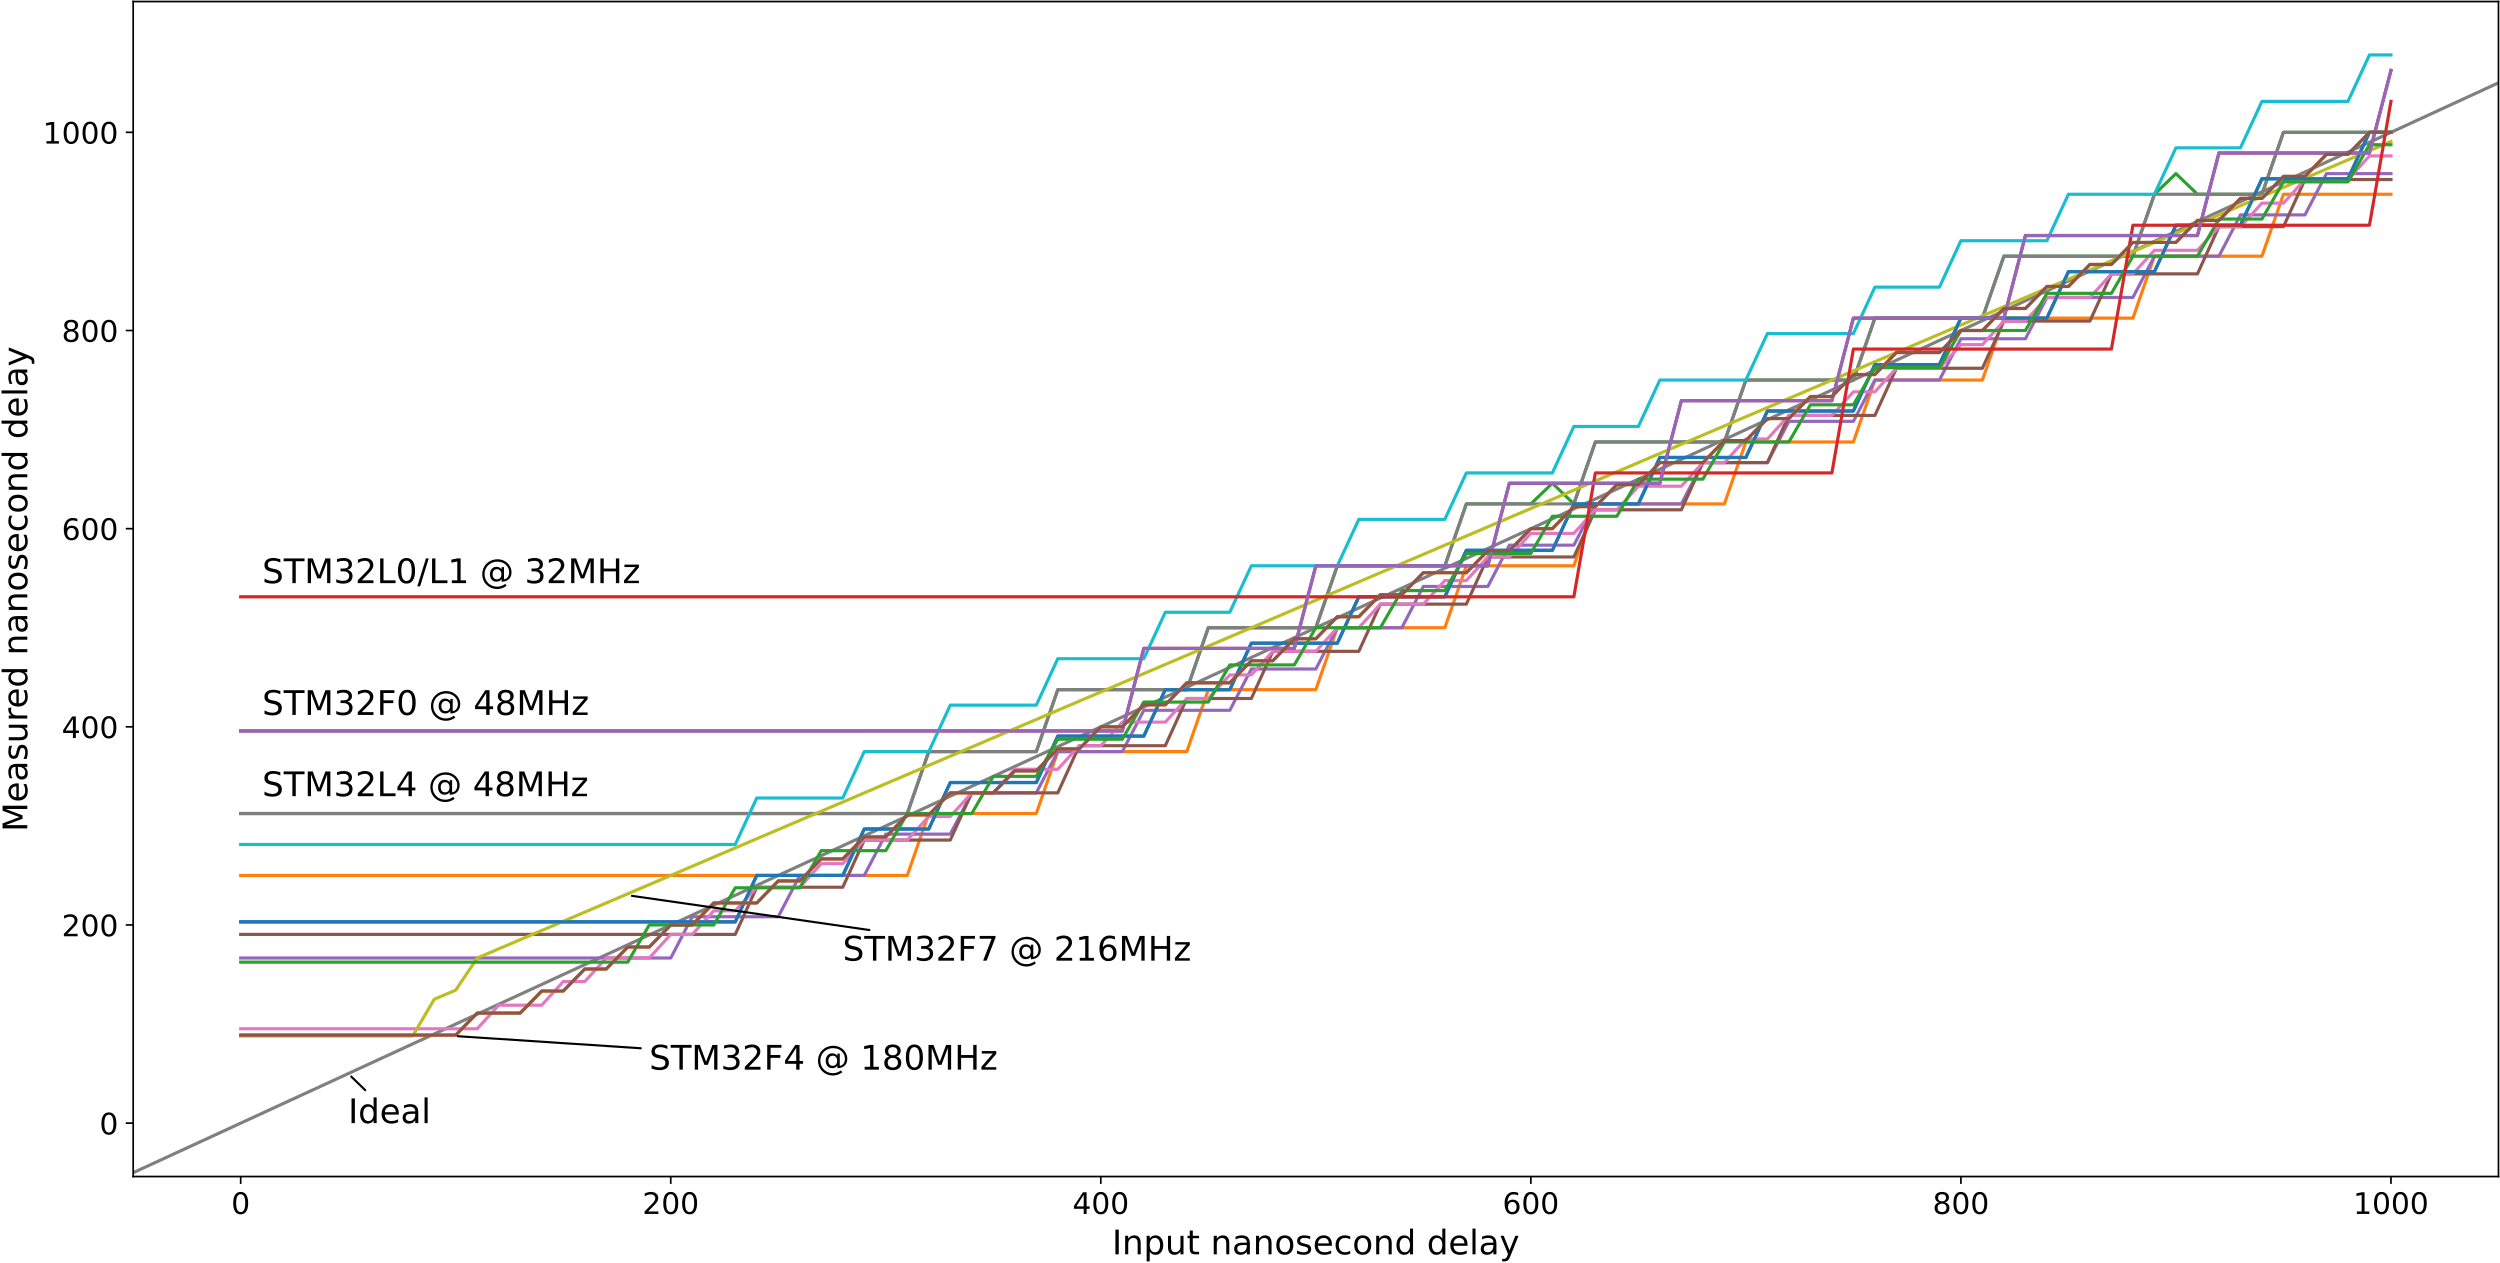 <?xml version="1.0" encoding="utf-8" standalone="no"?>
<!DOCTYPE svg PUBLIC "-//W3C//DTD SVG 1.1//EN"
  "http://www.w3.org/Graphics/SVG/1.1/DTD/svg11.dtd">
<!-- Created with matplotlib (https://matplotlib.org/) -->
<svg height="595.874pt" version="1.1" viewBox="0 0 1179.555 595.874" width="1179.555pt" xmlns="http://www.w3.org/2000/svg" xmlns:xlink="http://www.w3.org/1999/xlink">
 <defs>
  <style type="text/css">*{stroke-linecap:butt;stroke-linejoin:round;}</style>
 </defs>
 <g id="figure_1">
  <g id="patch_1">
   <path d="M 0 595.874 
L 1179.555 595.874 
L 1179.555 0 
L 0 0 
z
" style="fill:none;"/>
  </g>
  <g id="axes_1">
   <g id="patch_2">
    <path d="M 62.835 555.12 
L 1178.835 555.12 
L 1178.835 0.72 
L 62.835 0.72 
z
" style="fill:none;"/>
   </g>
   <g id="matplotlib.axis_1">
    <g id="xtick_1">
     <g id="line2d_1">
      <defs>
       <path d="M 0 0 
L 0 3.5 
" id="m511f173c17" style="stroke:#000000;stroke-width:0.8;"/>
      </defs>
      <g>
       <use style="stroke:#000000;stroke-width:0.8;" x="113.562" xlink:href="#m511f173c17" y="555.12"/>
      </g>
     </g>
     <g id="text_1">
      <!-- 0 -->
      <g transform="translate(109.109 572.758)scale(0.14 -0.14)">
       <defs>
        <path d="M 31.781 66.406 
Q 24.172 66.406 20.328 58.906 
Q 16.5 51.422 16.5 36.375 
Q 16.5 21.391 20.328 13.891 
Q 24.172 6.391 31.781 6.391 
Q 39.453 6.391 43.281 13.891 
Q 47.125 21.391 47.125 36.375 
Q 47.125 51.422 43.281 58.906 
Q 39.453 66.406 31.781 66.406 
z
M 31.781 74.219 
Q 44.047 74.219 50.516 64.516 
Q 56.984 54.828 56.984 36.375 
Q 56.984 17.969 50.516 8.266 
Q 44.047 -1.422 31.781 -1.422 
Q 19.531 -1.422 13.062 8.266 
Q 6.594 17.969 6.594 36.375 
Q 6.594 54.828 13.062 64.516 
Q 19.531 74.219 31.781 74.219 
z
" id="DejaVuSans-48"/>
       </defs>
       <use xlink:href="#DejaVuSans-48"/>
      </g>
     </g>
    </g>
    <g id="xtick_2">
     <g id="line2d_2">
      <g>
       <use style="stroke:#000000;stroke-width:0.8;" x="316.471" xlink:href="#m511f173c17" y="555.12"/>
      </g>
     </g>
     <g id="text_2">
      <!-- 200 -->
      <g transform="translate(303.11 572.758)scale(0.14 -0.14)">
       <defs>
        <path d="M 19.188 8.297 
L 53.609 8.297 
L 53.609 0 
L 7.328 0 
L 7.328 8.297 
Q 12.938 14.109 22.625 23.891 
Q 32.328 33.688 34.812 36.531 
Q 39.547 41.844 41.422 45.531 
Q 43.312 49.219 43.312 52.781 
Q 43.312 58.594 39.234 62.25 
Q 35.156 65.922 28.609 65.922 
Q 23.969 65.922 18.812 64.312 
Q 13.672 62.703 7.812 59.422 
L 7.812 69.391 
Q 13.766 71.781 18.938 73 
Q 24.125 74.219 28.422 74.219 
Q 39.75 74.219 46.484 68.547 
Q 53.219 62.891 53.219 53.422 
Q 53.219 48.922 51.531 44.891 
Q 49.859 40.875 45.406 35.406 
Q 44.188 33.984 37.641 27.219 
Q 31.109 20.453 19.188 8.297 
z
" id="DejaVuSans-50"/>
       </defs>
       <use xlink:href="#DejaVuSans-50"/>
       <use x="63.623" xlink:href="#DejaVuSans-48"/>
       <use x="127.246" xlink:href="#DejaVuSans-48"/>
      </g>
     </g>
    </g>
    <g id="xtick_3">
     <g id="line2d_3">
      <g>
       <use style="stroke:#000000;stroke-width:0.8;" x="519.38" xlink:href="#m511f173c17" y="555.12"/>
      </g>
     </g>
     <g id="text_3">
      <!-- 400 -->
      <g transform="translate(506.019 572.758)scale(0.14 -0.14)">
       <defs>
        <path d="M 37.797 64.312 
L 12.891 25.391 
L 37.797 25.391 
z
M 35.203 72.906 
L 47.609 72.906 
L 47.609 25.391 
L 58.016 25.391 
L 58.016 17.188 
L 47.609 17.188 
L 47.609 0 
L 37.797 0 
L 37.797 17.188 
L 4.891 17.188 
L 4.891 26.703 
z
" id="DejaVuSans-52"/>
       </defs>
       <use xlink:href="#DejaVuSans-52"/>
       <use x="63.623" xlink:href="#DejaVuSans-48"/>
       <use x="127.246" xlink:href="#DejaVuSans-48"/>
      </g>
     </g>
    </g>
    <g id="xtick_4">
     <g id="line2d_4">
      <g>
       <use style="stroke:#000000;stroke-width:0.8;" x="722.29" xlink:href="#m511f173c17" y="555.12"/>
      </g>
     </g>
     <g id="text_4">
      <!-- 600 -->
      <g transform="translate(708.928 572.758)scale(0.14 -0.14)">
       <defs>
        <path d="M 33.016 40.375 
Q 26.375 40.375 22.484 35.828 
Q 18.609 31.297 18.609 23.391 
Q 18.609 15.531 22.484 10.953 
Q 26.375 6.391 33.016 6.391 
Q 39.656 6.391 43.531 10.953 
Q 47.406 15.531 47.406 23.391 
Q 47.406 31.297 43.531 35.828 
Q 39.656 40.375 33.016 40.375 
z
M 52.594 71.297 
L 52.594 62.312 
Q 48.875 64.062 45.094 64.984 
Q 41.312 65.922 37.594 65.922 
Q 27.828 65.922 22.672 59.328 
Q 17.531 52.734 16.797 39.406 
Q 19.672 43.656 24.016 45.922 
Q 28.375 48.188 33.594 48.188 
Q 44.578 48.188 50.953 41.516 
Q 57.328 34.859 57.328 23.391 
Q 57.328 12.156 50.688 5.359 
Q 44.047 -1.422 33.016 -1.422 
Q 20.359 -1.422 13.672 8.266 
Q 6.984 17.969 6.984 36.375 
Q 6.984 53.656 15.188 63.938 
Q 23.391 74.219 37.203 74.219 
Q 40.922 74.219 44.703 73.484 
Q 48.484 72.75 52.594 71.297 
z
" id="DejaVuSans-54"/>
       </defs>
       <use xlink:href="#DejaVuSans-54"/>
       <use x="63.623" xlink:href="#DejaVuSans-48"/>
       <use x="127.246" xlink:href="#DejaVuSans-48"/>
      </g>
     </g>
    </g>
    <g id="xtick_5">
     <g id="line2d_5">
      <g>
       <use style="stroke:#000000;stroke-width:0.8;" x="925.199" xlink:href="#m511f173c17" y="555.12"/>
      </g>
     </g>
     <g id="text_5">
      <!-- 800 -->
      <g transform="translate(911.837 572.758)scale(0.14 -0.14)">
       <defs>
        <path d="M 31.781 34.625 
Q 24.75 34.625 20.719 30.859 
Q 16.703 27.094 16.703 20.516 
Q 16.703 13.922 20.719 10.156 
Q 24.75 6.391 31.781 6.391 
Q 38.812 6.391 42.859 10.172 
Q 46.922 13.969 46.922 20.516 
Q 46.922 27.094 42.891 30.859 
Q 38.875 34.625 31.781 34.625 
z
M 21.922 38.812 
Q 15.578 40.375 12.031 44.719 
Q 8.5 49.078 8.5 55.328 
Q 8.5 64.062 14.719 69.141 
Q 20.953 74.219 31.781 74.219 
Q 42.672 74.219 48.875 69.141 
Q 55.078 64.062 55.078 55.328 
Q 55.078 49.078 51.531 44.719 
Q 48 40.375 41.703 38.812 
Q 48.828 37.156 52.797 32.312 
Q 56.781 27.484 56.781 20.516 
Q 56.781 9.906 50.312 4.234 
Q 43.844 -1.422 31.781 -1.422 
Q 19.734 -1.422 13.25 4.234 
Q 6.781 9.906 6.781 20.516 
Q 6.781 27.484 10.781 32.312 
Q 14.797 37.156 21.922 38.812 
z
M 18.312 54.391 
Q 18.312 48.734 21.844 45.562 
Q 25.391 42.391 31.781 42.391 
Q 38.141 42.391 41.719 45.562 
Q 45.312 48.734 45.312 54.391 
Q 45.312 60.062 41.719 63.234 
Q 38.141 66.406 31.781 66.406 
Q 25.391 66.406 21.844 63.234 
Q 18.312 60.062 18.312 54.391 
z
" id="DejaVuSans-56"/>
       </defs>
       <use xlink:href="#DejaVuSans-56"/>
       <use x="63.623" xlink:href="#DejaVuSans-48"/>
       <use x="127.246" xlink:href="#DejaVuSans-48"/>
      </g>
     </g>
    </g>
    <g id="xtick_6">
     <g id="line2d_6">
      <g>
       <use style="stroke:#000000;stroke-width:0.8;" x="1128.108" xlink:href="#m511f173c17" y="555.12"/>
      </g>
     </g>
     <g id="text_6">
      <!-- 1000 -->
      <g transform="translate(1110.293 572.758)scale(0.14 -0.14)">
       <defs>
        <path d="M 12.406 8.297 
L 28.516 8.297 
L 28.516 63.922 
L 10.984 60.406 
L 10.984 69.391 
L 28.422 72.906 
L 38.281 72.906 
L 38.281 8.297 
L 54.391 8.297 
L 54.391 0 
L 12.406 0 
z
" id="DejaVuSans-49"/>
       </defs>
       <use xlink:href="#DejaVuSans-49"/>
       <use x="63.623" xlink:href="#DejaVuSans-48"/>
       <use x="127.246" xlink:href="#DejaVuSans-48"/>
       <use x="190.869" xlink:href="#DejaVuSans-48"/>
      </g>
     </g>
    </g>
    <g id="text_7">
     <!-- Input nanosecond delay -->
     <g transform="translate(524.704 591.827)scale(0.16 -0.16)">
      <defs>
       <path d="M 9.812 72.906 
L 19.672 72.906 
L 19.672 0 
L 9.812 0 
z
" id="DejaVuSans-73"/>
       <path d="M 54.891 33.016 
L 54.891 0 
L 45.906 0 
L 45.906 32.719 
Q 45.906 40.484 42.875 44.328 
Q 39.844 48.188 33.797 48.188 
Q 26.516 48.188 22.312 43.547 
Q 18.109 38.922 18.109 30.906 
L 18.109 0 
L 9.078 0 
L 9.078 54.688 
L 18.109 54.688 
L 18.109 46.188 
Q 21.344 51.125 25.703 53.562 
Q 30.078 56 35.797 56 
Q 45.219 56 50.047 50.172 
Q 54.891 44.344 54.891 33.016 
z
" id="DejaVuSans-110"/>
       <path d="M 18.109 8.203 
L 18.109 -20.797 
L 9.078 -20.797 
L 9.078 54.688 
L 18.109 54.688 
L 18.109 46.391 
Q 20.953 51.266 25.266 53.625 
Q 29.594 56 35.594 56 
Q 45.562 56 51.781 48.094 
Q 58.016 40.188 58.016 27.297 
Q 58.016 14.406 51.781 6.484 
Q 45.562 -1.422 35.594 -1.422 
Q 29.594 -1.422 25.266 0.953 
Q 20.953 3.328 18.109 8.203 
z
M 48.688 27.297 
Q 48.688 37.203 44.609 42.844 
Q 40.531 48.484 33.406 48.484 
Q 26.266 48.484 22.188 42.844 
Q 18.109 37.203 18.109 27.297 
Q 18.109 17.391 22.188 11.75 
Q 26.266 6.109 33.406 6.109 
Q 40.531 6.109 44.609 11.75 
Q 48.688 17.391 48.688 27.297 
z
" id="DejaVuSans-112"/>
       <path d="M 8.5 21.578 
L 8.5 54.688 
L 17.484 54.688 
L 17.484 21.922 
Q 17.484 14.156 20.5 10.266 
Q 23.531 6.391 29.594 6.391 
Q 36.859 6.391 41.078 11.031 
Q 45.312 15.672 45.312 23.688 
L 45.312 54.688 
L 54.297 54.688 
L 54.297 0 
L 45.312 0 
L 45.312 8.406 
Q 42.047 3.422 37.719 1 
Q 33.406 -1.422 27.688 -1.422 
Q 18.266 -1.422 13.375 4.438 
Q 8.5 10.297 8.5 21.578 
z
M 31.109 56 
z
" id="DejaVuSans-117"/>
       <path d="M 18.312 70.219 
L 18.312 54.688 
L 36.812 54.688 
L 36.812 47.703 
L 18.312 47.703 
L 18.312 18.016 
Q 18.312 11.328 20.141 9.422 
Q 21.969 7.516 27.594 7.516 
L 36.812 7.516 
L 36.812 0 
L 27.594 0 
Q 17.188 0 13.234 3.875 
Q 9.281 7.766 9.281 18.016 
L 9.281 47.703 
L 2.688 47.703 
L 2.688 54.688 
L 9.281 54.688 
L 9.281 70.219 
z
" id="DejaVuSans-116"/>
       <path id="DejaVuSans-32"/>
       <path d="M 34.281 27.484 
Q 23.391 27.484 19.188 25 
Q 14.984 22.516 14.984 16.5 
Q 14.984 11.719 18.141 8.906 
Q 21.297 6.109 26.703 6.109 
Q 34.188 6.109 38.703 11.406 
Q 43.219 16.703 43.219 25.484 
L 43.219 27.484 
z
M 52.203 31.203 
L 52.203 0 
L 43.219 0 
L 43.219 8.297 
Q 40.141 3.328 35.547 0.953 
Q 30.953 -1.422 24.312 -1.422 
Q 15.922 -1.422 10.953 3.297 
Q 6 8.016 6 15.922 
Q 6 25.141 12.172 29.828 
Q 18.359 34.516 30.609 34.516 
L 43.219 34.516 
L 43.219 35.406 
Q 43.219 41.609 39.141 45 
Q 35.062 48.391 27.688 48.391 
Q 23 48.391 18.547 47.266 
Q 14.109 46.141 10.016 43.891 
L 10.016 52.203 
Q 14.938 54.109 19.578 55.047 
Q 24.219 56 28.609 56 
Q 40.484 56 46.344 49.844 
Q 52.203 43.703 52.203 31.203 
z
" id="DejaVuSans-97"/>
       <path d="M 30.609 48.391 
Q 23.391 48.391 19.188 42.75 
Q 14.984 37.109 14.984 27.297 
Q 14.984 17.484 19.156 11.844 
Q 23.344 6.203 30.609 6.203 
Q 37.797 6.203 41.984 11.859 
Q 46.188 17.531 46.188 27.297 
Q 46.188 37.016 41.984 42.703 
Q 37.797 48.391 30.609 48.391 
z
M 30.609 56 
Q 42.328 56 49.016 48.375 
Q 55.719 40.766 55.719 27.297 
Q 55.719 13.875 49.016 6.219 
Q 42.328 -1.422 30.609 -1.422 
Q 18.844 -1.422 12.172 6.219 
Q 5.516 13.875 5.516 27.297 
Q 5.516 40.766 12.172 48.375 
Q 18.844 56 30.609 56 
z
" id="DejaVuSans-111"/>
       <path d="M 44.281 53.078 
L 44.281 44.578 
Q 40.484 46.531 36.375 47.5 
Q 32.281 48.484 27.875 48.484 
Q 21.188 48.484 17.844 46.438 
Q 14.5 44.391 14.5 40.281 
Q 14.5 37.156 16.891 35.375 
Q 19.281 33.594 26.516 31.984 
L 29.594 31.297 
Q 39.156 29.25 43.188 25.516 
Q 47.219 21.781 47.219 15.094 
Q 47.219 7.469 41.188 3.016 
Q 35.156 -1.422 24.609 -1.422 
Q 20.219 -1.422 15.453 -0.562 
Q 10.688 0.297 5.422 2 
L 5.422 11.281 
Q 10.406 8.688 15.234 7.391 
Q 20.062 6.109 24.812 6.109 
Q 31.156 6.109 34.562 8.281 
Q 37.984 10.453 37.984 14.406 
Q 37.984 18.062 35.516 20.016 
Q 33.062 21.969 24.703 23.781 
L 21.578 24.516 
Q 13.234 26.266 9.516 29.906 
Q 5.812 33.547 5.812 39.891 
Q 5.812 47.609 11.281 51.797 
Q 16.75 56 26.812 56 
Q 31.781 56 36.172 55.266 
Q 40.578 54.547 44.281 53.078 
z
" id="DejaVuSans-115"/>
       <path d="M 56.203 29.594 
L 56.203 25.203 
L 14.891 25.203 
Q 15.484 15.922 20.484 11.062 
Q 25.484 6.203 34.422 6.203 
Q 39.594 6.203 44.453 7.469 
Q 49.312 8.734 54.109 11.281 
L 54.109 2.781 
Q 49.266 0.734 44.188 -0.344 
Q 39.109 -1.422 33.891 -1.422 
Q 20.797 -1.422 13.156 6.188 
Q 5.516 13.812 5.516 26.812 
Q 5.516 40.234 12.766 48.109 
Q 20.016 56 32.328 56 
Q 43.359 56 49.781 48.891 
Q 56.203 41.797 56.203 29.594 
z
M 47.219 32.234 
Q 47.125 39.594 43.094 43.984 
Q 39.062 48.391 32.422 48.391 
Q 24.906 48.391 20.391 44.141 
Q 15.875 39.891 15.188 32.172 
z
" id="DejaVuSans-101"/>
       <path d="M 48.781 52.594 
L 48.781 44.188 
Q 44.969 46.297 41.141 47.344 
Q 37.312 48.391 33.406 48.391 
Q 24.656 48.391 19.812 42.844 
Q 14.984 37.312 14.984 27.297 
Q 14.984 17.281 19.812 11.734 
Q 24.656 6.203 33.406 6.203 
Q 37.312 6.203 41.141 7.25 
Q 44.969 8.297 48.781 10.406 
L 48.781 2.094 
Q 45.016 0.344 40.984 -0.531 
Q 36.969 -1.422 32.422 -1.422 
Q 20.062 -1.422 12.781 6.344 
Q 5.516 14.109 5.516 27.297 
Q 5.516 40.672 12.859 48.328 
Q 20.219 56 33.016 56 
Q 37.156 56 41.109 55.141 
Q 45.062 54.297 48.781 52.594 
z
" id="DejaVuSans-99"/>
       <path d="M 45.406 46.391 
L 45.406 75.984 
L 54.391 75.984 
L 54.391 0 
L 45.406 0 
L 45.406 8.203 
Q 42.578 3.328 38.25 0.953 
Q 33.938 -1.422 27.875 -1.422 
Q 17.969 -1.422 11.734 6.484 
Q 5.516 14.406 5.516 27.297 
Q 5.516 40.188 11.734 48.094 
Q 17.969 56 27.875 56 
Q 33.938 56 38.25 53.625 
Q 42.578 51.266 45.406 46.391 
z
M 14.797 27.297 
Q 14.797 17.391 18.875 11.75 
Q 22.953 6.109 30.078 6.109 
Q 37.203 6.109 41.297 11.75 
Q 45.406 17.391 45.406 27.297 
Q 45.406 37.203 41.297 42.844 
Q 37.203 48.484 30.078 48.484 
Q 22.953 48.484 18.875 42.844 
Q 14.797 37.203 14.797 27.297 
z
" id="DejaVuSans-100"/>
       <path d="M 9.422 75.984 
L 18.406 75.984 
L 18.406 0 
L 9.422 0 
z
" id="DejaVuSans-108"/>
       <path d="M 32.172 -5.078 
Q 28.375 -14.844 24.75 -17.812 
Q 21.141 -20.797 15.094 -20.797 
L 7.906 -20.797 
L 7.906 -13.281 
L 13.188 -13.281 
Q 16.891 -13.281 18.938 -11.516 
Q 21 -9.766 23.484 -3.219 
L 25.094 0.875 
L 2.984 54.688 
L 12.5 54.688 
L 29.594 11.922 
L 46.688 54.688 
L 56.203 54.688 
z
" id="DejaVuSans-121"/>
      </defs>
      <use xlink:href="#DejaVuSans-73"/>
      <use x="29.492" xlink:href="#DejaVuSans-110"/>
      <use x="92.871" xlink:href="#DejaVuSans-112"/>
      <use x="156.348" xlink:href="#DejaVuSans-117"/>
      <use x="219.727" xlink:href="#DejaVuSans-116"/>
      <use x="258.936" xlink:href="#DejaVuSans-32"/>
      <use x="290.723" xlink:href="#DejaVuSans-110"/>
      <use x="354.102" xlink:href="#DejaVuSans-97"/>
      <use x="415.381" xlink:href="#DejaVuSans-110"/>
      <use x="478.76" xlink:href="#DejaVuSans-111"/>
      <use x="539.941" xlink:href="#DejaVuSans-115"/>
      <use x="592.041" xlink:href="#DejaVuSans-101"/>
      <use x="653.564" xlink:href="#DejaVuSans-99"/>
      <use x="708.545" xlink:href="#DejaVuSans-111"/>
      <use x="769.727" xlink:href="#DejaVuSans-110"/>
      <use x="833.105" xlink:href="#DejaVuSans-100"/>
      <use x="896.582" xlink:href="#DejaVuSans-32"/>
      <use x="928.369" xlink:href="#DejaVuSans-100"/>
      <use x="991.846" xlink:href="#DejaVuSans-101"/>
      <use x="1053.369" xlink:href="#DejaVuSans-108"/>
      <use x="1081.152" xlink:href="#DejaVuSans-97"/>
      <use x="1142.432" xlink:href="#DejaVuSans-121"/>
     </g>
    </g>
   </g>
   <g id="matplotlib.axis_2">
    <g id="ytick_1">
     <g id="line2d_7">
      <defs>
       <path d="M 0 0 
L -3.5 0 
" id="ma1a04d5dec" style="stroke:#000000;stroke-width:0.8;"/>
      </defs>
      <g>
       <use style="stroke:#000000;stroke-width:0.8;" x="62.835" xlink:href="#ma1a04d5dec" y="529.92"/>
      </g>
     </g>
     <g id="text_8">
      <!-- 0 -->
      <g transform="translate(46.928 535.239)scale(0.14 -0.14)">
       <use xlink:href="#DejaVuSans-48"/>
      </g>
     </g>
    </g>
    <g id="ytick_2">
     <g id="line2d_8">
      <g>
       <use style="stroke:#000000;stroke-width:0.8;" x="62.835" xlink:href="#ma1a04d5dec" y="436.424"/>
      </g>
     </g>
     <g id="text_9">
      <!-- 200 -->
      <g transform="translate(29.113 441.743)scale(0.14 -0.14)">
       <use xlink:href="#DejaVuSans-50"/>
       <use x="63.623" xlink:href="#DejaVuSans-48"/>
       <use x="127.246" xlink:href="#DejaVuSans-48"/>
      </g>
     </g>
    </g>
    <g id="ytick_3">
     <g id="line2d_9">
      <g>
       <use style="stroke:#000000;stroke-width:0.8;" x="62.835" xlink:href="#ma1a04d5dec" y="342.929"/>
      </g>
     </g>
     <g id="text_10">
      <!-- 400 -->
      <g transform="translate(29.113 348.248)scale(0.14 -0.14)">
       <use xlink:href="#DejaVuSans-52"/>
       <use x="63.623" xlink:href="#DejaVuSans-48"/>
       <use x="127.246" xlink:href="#DejaVuSans-48"/>
      </g>
     </g>
    </g>
    <g id="ytick_4">
     <g id="line2d_10">
      <g>
       <use style="stroke:#000000;stroke-width:0.8;" x="62.835" xlink:href="#ma1a04d5dec" y="249.433"/>
      </g>
     </g>
     <g id="text_11">
      <!-- 600 -->
      <g transform="translate(29.113 254.752)scale(0.14 -0.14)">
       <use xlink:href="#DejaVuSans-54"/>
       <use x="63.623" xlink:href="#DejaVuSans-48"/>
       <use x="127.246" xlink:href="#DejaVuSans-48"/>
      </g>
     </g>
    </g>
    <g id="ytick_5">
     <g id="line2d_11">
      <g>
       <use style="stroke:#000000;stroke-width:0.8;" x="62.835" xlink:href="#ma1a04d5dec" y="155.937"/>
      </g>
     </g>
     <g id="text_12">
      <!-- 800 -->
      <g transform="translate(29.113 161.256)scale(0.14 -0.14)">
       <use xlink:href="#DejaVuSans-56"/>
       <use x="63.623" xlink:href="#DejaVuSans-48"/>
       <use x="127.246" xlink:href="#DejaVuSans-48"/>
      </g>
     </g>
    </g>
    <g id="ytick_6">
     <g id="line2d_12">
      <g>
       <use style="stroke:#000000;stroke-width:0.8;" x="62.835" xlink:href="#ma1a04d5dec" y="62.442"/>
      </g>
     </g>
     <g id="text_13">
      <!-- 1000 -->
      <g transform="translate(20.205 67.761)scale(0.14 -0.14)">
       <use xlink:href="#DejaVuSans-49"/>
       <use x="63.623" xlink:href="#DejaVuSans-48"/>
       <use x="127.246" xlink:href="#DejaVuSans-48"/>
       <use x="190.869" xlink:href="#DejaVuSans-48"/>
      </g>
     </g>
    </g>
    <g id="text_14">
     <!-- Measured nanosecond delay -->
     <g transform="translate(12.877 392.411)rotate(-90)scale(0.16 -0.16)">
      <defs>
       <path d="M 9.812 72.906 
L 24.516 72.906 
L 43.109 23.297 
L 61.812 72.906 
L 76.516 72.906 
L 76.516 0 
L 66.891 0 
L 66.891 64.016 
L 48.094 14.016 
L 38.188 14.016 
L 19.391 64.016 
L 19.391 0 
L 9.812 0 
z
" id="DejaVuSans-77"/>
       <path d="M 41.109 46.297 
Q 39.594 47.172 37.812 47.578 
Q 36.031 48 33.891 48 
Q 26.266 48 22.188 43.047 
Q 18.109 38.094 18.109 28.812 
L 18.109 0 
L 9.078 0 
L 9.078 54.688 
L 18.109 54.688 
L 18.109 46.188 
Q 20.953 51.172 25.484 53.578 
Q 30.031 56 36.531 56 
Q 37.453 56 38.578 55.875 
Q 39.703 55.766 41.062 55.516 
z
" id="DejaVuSans-114"/>
      </defs>
      <use xlink:href="#DejaVuSans-77"/>
      <use x="86.279" xlink:href="#DejaVuSans-101"/>
      <use x="147.803" xlink:href="#DejaVuSans-97"/>
      <use x="209.082" xlink:href="#DejaVuSans-115"/>
      <use x="261.182" xlink:href="#DejaVuSans-117"/>
      <use x="324.561" xlink:href="#DejaVuSans-114"/>
      <use x="363.424" xlink:href="#DejaVuSans-101"/>
      <use x="424.947" xlink:href="#DejaVuSans-100"/>
      <use x="488.424" xlink:href="#DejaVuSans-32"/>
      <use x="520.211" xlink:href="#DejaVuSans-110"/>
      <use x="583.59" xlink:href="#DejaVuSans-97"/>
      <use x="644.869" xlink:href="#DejaVuSans-110"/>
      <use x="708.248" xlink:href="#DejaVuSans-111"/>
      <use x="769.43" xlink:href="#DejaVuSans-115"/>
      <use x="821.529" xlink:href="#DejaVuSans-101"/>
      <use x="883.053" xlink:href="#DejaVuSans-99"/>
      <use x="938.033" xlink:href="#DejaVuSans-111"/>
      <use x="999.215" xlink:href="#DejaVuSans-110"/>
      <use x="1062.594" xlink:href="#DejaVuSans-100"/>
      <use x="1126.07" xlink:href="#DejaVuSans-32"/>
      <use x="1157.857" xlink:href="#DejaVuSans-100"/>
      <use x="1221.334" xlink:href="#DejaVuSans-101"/>
      <use x="1282.857" xlink:href="#DejaVuSans-108"/>
      <use x="1310.641" xlink:href="#DejaVuSans-97"/>
      <use x="1371.92" xlink:href="#DejaVuSans-121"/>
     </g>
    </g>
   </g>
   <g id="line2d_13">
    <path clip-path="url(#p7bf540e498)" d="M 62.835 553.294 
L 1178.835 39.068 
" style="fill:none;stroke:#808080;stroke-linecap:square;stroke-width:1.5;"/>
   </g>
   <g id="line2d_14">
    <path clip-path="url(#p7bf540e498)" d="M 113.562 434.963 
L 123.708 434.963 
L 133.853 434.963 
L 143.999 434.963 
L 154.144 434.963 
L 164.29 434.963 
L 174.435 434.963 
L 184.58 434.963 
L 194.726 434.963 
L 204.871 434.963 
L 215.017 434.963 
L 225.162 434.963 
L 235.308 434.963 
L 245.453 434.963 
L 255.599 434.963 
L 265.744 434.963 
L 275.89 434.963 
L 286.035 434.963 
L 296.18 434.963 
L 306.326 434.963 
L 316.471 434.963 
L 326.617 434.963 
L 336.762 434.963 
L 346.908 434.963 
L 357.053 413.05 
L 367.199 413.05 
L 377.344 413.05 
L 387.49 413.05 
L 397.635 413.05 
L 407.78 391.137 
L 417.926 391.137 
L 428.071 391.137 
L 438.217 391.137 
L 448.362 369.224 
L 458.508 369.224 
L 468.653 369.224 
L 478.799 369.224 
L 488.944 369.224 
L 499.09 347.311 
L 509.235 347.311 
L 519.38 347.311 
L 529.526 347.311 
L 539.671 347.311 
L 549.817 325.398 
L 559.962 325.398 
L 570.108 325.398 
L 580.253 325.398 
L 590.399 303.485 
L 600.544 303.485 
L 610.69 303.485 
L 620.835 303.485 
L 630.98 303.485 
L 641.126 281.572 
L 651.271 281.572 
L 661.417 281.572 
L 671.562 281.572 
L 681.708 281.572 
L 691.853 259.659 
L 701.999 259.659 
L 712.144 259.659 
L 722.29 259.659 
L 732.435 259.659 
L 742.58 237.746 
L 752.726 237.746 
L 762.871 237.746 
L 773.017 237.746 
L 783.162 215.833 
L 793.308 215.833 
L 803.453 215.833 
L 813.599 215.833 
L 823.744 215.833 
L 833.89 193.92 
L 844.035 193.92 
L 854.18 193.92 
L 864.326 193.92 
L 874.471 193.92 
L 884.617 172.007 
L 894.762 172.007 
L 904.908 172.007 
L 915.053 172.007 
L 925.199 150.094 
L 935.344 150.094 
L 945.49 150.094 
L 955.635 150.094 
L 965.78 150.094 
L 975.926 128.181 
L 986.071 128.181 
L 996.217 128.181 
L 1006.362 128.181 
L 1016.508 128.181 
L 1026.653 106.268 
L 1036.799 106.268 
L 1046.944 106.268 
L 1057.09 106.268 
L 1067.235 84.355 
L 1077.38 84.355 
L 1087.526 84.355 
L 1097.671 84.355 
L 1107.817 84.355 
L 1117.962 62.442 
L 1128.108 62.442 
" style="fill:none;stroke:#1f77b4;stroke-linecap:square;stroke-width:1.5;"/>
   </g>
   <g id="line2d_15">
    <path clip-path="url(#p7bf540e498)" d="M 113.562 413.05 
L 123.708 413.05 
L 133.853 413.05 
L 143.999 413.05 
L 154.144 413.05 
L 164.29 413.05 
L 174.435 413.05 
L 184.58 413.05 
L 194.726 413.05 
L 204.871 413.05 
L 215.017 413.05 
L 225.162 413.05 
L 235.308 413.05 
L 245.453 413.05 
L 255.599 413.05 
L 265.744 413.05 
L 275.89 413.05 
L 286.035 413.05 
L 296.18 413.05 
L 306.326 413.05 
L 316.471 413.05 
L 326.617 413.05 
L 336.762 413.05 
L 346.908 413.05 
L 357.053 413.05 
L 367.199 413.05 
L 377.344 413.05 
L 387.49 413.05 
L 397.635 413.05 
L 407.78 413.05 
L 417.926 413.05 
L 428.071 413.05 
L 438.217 383.833 
L 448.362 383.833 
L 458.508 383.833 
L 468.653 383.833 
L 478.799 383.833 
L 488.944 383.833 
L 499.09 354.616 
L 509.235 354.616 
L 519.38 354.616 
L 529.526 354.616 
L 539.671 354.616 
L 549.817 354.616 
L 559.962 354.616 
L 570.108 325.398 
L 580.253 325.398 
L 590.399 325.398 
L 600.544 325.398 
L 610.69 325.398 
L 620.835 325.398 
L 630.98 296.181 
L 641.126 296.181 
L 651.271 296.181 
L 661.417 296.181 
L 671.562 296.181 
L 681.708 296.181 
L 691.853 266.963 
L 701.999 266.963 
L 712.144 266.963 
L 722.29 266.963 
L 732.435 266.963 
L 742.58 266.963 
L 752.726 237.746 
L 762.871 237.746 
L 773.017 237.746 
L 783.162 237.746 
L 793.308 237.746 
L 803.453 237.746 
L 813.599 237.746 
L 823.744 208.529 
L 833.89 208.529 
L 844.035 208.529 
L 854.18 208.529 
L 864.326 208.529 
L 874.471 208.529 
L 884.617 179.311 
L 894.762 179.311 
L 904.908 179.311 
L 915.053 179.311 
L 925.199 179.311 
L 935.344 179.311 
L 945.49 150.094 
L 955.635 150.094 
L 965.78 150.094 
L 975.926 150.094 
L 986.071 150.094 
L 996.217 150.094 
L 1006.362 150.094 
L 1016.508 120.877 
L 1026.653 120.877 
L 1036.799 120.877 
L 1046.944 120.877 
L 1057.09 120.877 
L 1067.235 120.877 
L 1077.38 91.659 
L 1087.526 91.659 
L 1097.671 91.659 
L 1107.817 91.659 
L 1117.962 91.659 
L 1128.108 91.659 
" style="fill:none;stroke:#ff7f0e;stroke-linecap:square;stroke-width:1.5;"/>
   </g>
   <g id="line2d_16">
    <path clip-path="url(#p7bf540e498)" d="M 113.562 383.833 
L 123.708 383.833 
L 133.853 383.833 
L 143.999 383.833 
L 154.144 383.833 
L 164.29 383.833 
L 174.435 383.833 
L 184.58 383.833 
L 194.726 383.833 
L 204.871 383.833 
L 215.017 383.833 
L 225.162 383.833 
L 235.308 383.833 
L 245.453 383.833 
L 255.599 383.833 
L 265.744 383.833 
L 275.89 383.833 
L 286.035 383.833 
L 296.18 383.833 
L 306.326 383.833 
L 316.471 383.833 
L 326.617 383.833 
L 336.762 383.833 
L 346.908 383.833 
L 357.053 383.833 
L 367.199 383.833 
L 377.344 383.833 
L 387.49 383.833 
L 397.635 383.833 
L 407.78 383.833 
L 417.926 383.833 
L 428.071 383.833 
L 438.217 354.616 
L 448.362 354.616 
L 458.508 354.616 
L 468.653 354.616 
L 478.799 354.616 
L 488.944 354.616 
L 499.09 325.398 
L 509.235 325.398 
L 519.38 325.398 
L 529.526 325.398 
L 539.671 325.398 
L 549.817 325.398 
L 559.962 325.398 
L 570.108 296.181 
L 580.253 296.181 
L 590.399 296.181 
L 600.544 296.181 
L 610.69 296.181 
L 620.835 296.181 
L 630.98 266.963 
L 641.126 266.963 
L 651.271 266.963 
L 661.417 266.963 
L 671.562 266.963 
L 681.708 266.963 
L 691.853 237.746 
L 701.999 237.746 
L 712.144 237.746 
L 722.29 237.746 
L 732.435 228.007 
L 742.58 237.746 
L 752.726 208.529 
L 762.871 208.529 
L 773.017 208.529 
L 783.162 208.529 
L 793.308 208.529 
L 803.453 208.529 
L 813.599 208.529 
L 823.744 179.311 
L 833.89 179.311 
L 844.035 179.311 
L 854.18 179.311 
L 864.326 179.311 
L 874.471 179.311 
L 884.617 150.094 
L 894.762 150.094 
L 904.908 150.094 
L 915.053 150.094 
L 925.199 150.094 
L 935.344 150.094 
L 945.49 120.877 
L 955.635 120.877 
L 965.78 120.877 
L 975.926 120.877 
L 986.071 120.877 
L 996.217 120.877 
L 1006.362 120.877 
L 1016.508 91.659 
L 1026.653 81.92 
L 1036.799 91.659 
L 1046.944 91.659 
L 1057.09 91.659 
L 1067.235 91.659 
L 1077.38 62.442 
L 1087.526 62.442 
L 1097.671 62.442 
L 1107.817 62.442 
L 1117.962 62.442 
L 1128.108 62.442 
" style="fill:none;stroke:#2ca02c;stroke-linecap:square;stroke-width:1.5;"/>
   </g>
   <g id="line2d_17">
    <path clip-path="url(#p7bf540e498)" d="M 113.562 344.877 
L 123.708 344.877 
L 133.853 344.877 
L 143.999 344.877 
L 154.144 344.877 
L 164.29 344.877 
L 174.435 344.877 
L 184.58 344.877 
L 194.726 344.877 
L 204.871 344.877 
L 215.017 344.877 
L 225.162 344.877 
L 235.308 344.877 
L 245.453 344.877 
L 255.599 344.877 
L 265.744 344.877 
L 275.89 344.877 
L 286.035 344.877 
L 296.18 344.877 
L 306.326 344.877 
L 316.471 344.877 
L 326.617 344.877 
L 336.762 344.877 
L 346.908 344.877 
L 357.053 344.877 
L 367.199 344.877 
L 377.344 344.877 
L 387.49 344.877 
L 397.635 344.877 
L 407.78 344.877 
L 417.926 344.877 
L 428.071 344.877 
L 438.217 344.877 
L 448.362 344.877 
L 458.508 344.877 
L 468.653 344.877 
L 478.799 344.877 
L 488.944 344.877 
L 499.09 344.877 
L 509.235 344.877 
L 519.38 344.877 
L 529.526 344.877 
L 539.671 305.92 
L 549.817 305.92 
L 559.962 305.92 
L 570.108 305.92 
L 580.253 305.92 
L 590.399 305.92 
L 600.544 305.92 
L 610.69 305.92 
L 620.835 266.963 
L 630.98 266.963 
L 641.126 266.963 
L 651.271 266.963 
L 661.417 266.963 
L 671.562 266.963 
L 681.708 266.963 
L 691.853 266.963 
L 701.999 266.963 
L 712.144 228.007 
L 722.29 228.007 
L 732.435 228.007 
L 742.58 228.007 
L 752.726 228.007 
L 762.871 228.007 
L 773.017 228.007 
L 783.162 228.007 
L 793.308 189.05 
L 803.453 189.05 
L 813.599 189.05 
L 823.744 189.05 
L 833.89 189.05 
L 844.035 189.05 
L 854.18 189.05 
L 864.326 189.05 
L 874.471 150.094 
L 884.617 150.094 
L 894.762 150.094 
L 904.908 150.094 
L 915.053 150.094 
L 925.199 150.094 
L 935.344 150.094 
L 945.49 150.094 
L 955.635 111.137 
L 965.78 111.137 
L 975.926 111.137 
L 986.071 111.137 
L 996.217 111.137 
L 1006.362 111.137 
L 1016.508 111.137 
L 1026.653 111.137 
L 1036.799 111.137 
L 1046.944 72.181 
L 1057.09 72.181 
L 1067.235 72.181 
L 1077.38 72.181 
L 1087.526 72.181 
L 1097.671 72.181 
L 1107.817 72.181 
L 1117.962 72.181 
L 1128.108 33.224 
" style="fill:none;stroke:#d62728;stroke-linecap:square;stroke-width:1.5;"/>
   </g>
   <g id="line2d_18">
    <path clip-path="url(#p7bf540e498)" d="M 113.562 452.007 
L 123.708 452.007 
L 133.853 452.007 
L 143.999 452.007 
L 154.144 452.007 
L 164.29 452.007 
L 174.435 452.007 
L 184.58 452.007 
L 194.726 452.007 
L 204.871 452.007 
L 215.017 452.007 
L 225.162 452.007 
L 235.308 452.007 
L 245.453 452.007 
L 255.599 452.007 
L 265.744 452.007 
L 275.89 452.007 
L 286.035 452.007 
L 296.18 452.007 
L 306.326 452.007 
L 316.471 452.007 
L 326.617 432.529 
L 336.762 432.529 
L 346.908 432.529 
L 357.053 432.529 
L 367.199 432.529 
L 377.344 413.05 
L 387.49 413.05 
L 397.635 413.05 
L 407.78 413.05 
L 417.926 393.572 
L 428.071 393.572 
L 438.217 393.572 
L 448.362 393.572 
L 458.508 374.094 
L 468.653 374.094 
L 478.799 374.094 
L 488.944 374.094 
L 499.09 354.616 
L 509.235 354.616 
L 519.38 354.616 
L 529.526 354.616 
L 539.671 335.137 
L 549.817 335.137 
L 559.962 335.137 
L 570.108 335.137 
L 580.253 335.137 
L 590.399 315.659 
L 600.544 315.659 
L 610.69 315.659 
L 620.835 315.659 
L 630.98 296.181 
L 641.126 296.181 
L 651.271 296.181 
L 661.417 296.181 
L 671.562 276.703 
L 681.708 276.703 
L 691.853 276.703 
L 701.999 276.703 
L 712.144 257.224 
L 722.29 257.224 
L 732.435 257.224 
L 742.58 257.224 
L 752.726 237.746 
L 762.871 237.746 
L 773.017 237.746 
L 783.162 237.746 
L 793.308 237.746 
L 803.453 218.268 
L 813.599 218.268 
L 823.744 218.268 
L 833.89 218.268 
L 844.035 198.79 
L 854.18 198.79 
L 864.326 198.79 
L 874.471 198.79 
L 884.617 179.311 
L 894.762 179.311 
L 904.908 179.311 
L 915.053 179.311 
L 925.199 159.833 
L 935.344 159.833 
L 945.49 159.833 
L 955.635 159.833 
L 965.78 140.355 
L 975.926 140.355 
L 986.071 140.355 
L 996.217 140.355 
L 1006.362 140.355 
L 1016.508 120.877 
L 1026.653 120.877 
L 1036.799 120.877 
L 1046.944 120.877 
L 1057.09 101.398 
L 1067.235 101.398 
L 1077.38 101.398 
L 1087.526 101.398 
L 1097.671 81.92 
L 1107.817 81.92 
L 1117.962 81.92 
L 1128.108 81.92 
" style="fill:none;stroke:#9467bd;stroke-linecap:square;stroke-width:1.5;"/>
   </g>
   <g id="line2d_19">
    <path clip-path="url(#p7bf540e498)" d="M 113.562 440.877 
L 123.708 440.877 
L 133.853 440.877 
L 143.999 440.877 
L 154.144 440.877 
L 164.29 440.877 
L 174.435 440.877 
L 184.58 440.877 
L 194.726 440.877 
L 204.871 440.877 
L 215.017 440.877 
L 225.162 440.877 
L 235.308 440.877 
L 245.453 440.877 
L 255.599 440.877 
L 265.744 440.877 
L 275.89 440.877 
L 286.035 440.877 
L 296.18 440.877 
L 306.326 440.877 
L 316.471 440.877 
L 326.617 440.877 
L 336.762 440.877 
L 346.908 440.877 
L 357.053 418.616 
L 367.199 418.616 
L 377.344 418.616 
L 387.49 418.616 
L 397.635 418.616 
L 407.78 396.355 
L 417.926 396.355 
L 428.071 396.355 
L 438.217 396.355 
L 448.362 396.355 
L 458.508 374.094 
L 468.653 374.094 
L 478.799 374.094 
L 488.944 374.094 
L 499.09 374.094 
L 509.235 351.833 
L 519.38 351.833 
L 529.526 351.833 
L 539.671 351.833 
L 549.817 351.833 
L 559.962 329.572 
L 570.108 329.572 
L 580.253 329.572 
L 590.399 329.572 
L 600.544 307.311 
L 610.69 307.311 
L 620.835 307.311 
L 630.98 307.311 
L 641.126 307.311 
L 651.271 285.05 
L 661.417 285.05 
L 671.562 285.05 
L 681.708 285.05 
L 691.853 285.05 
L 701.999 262.79 
L 712.144 262.79 
L 722.29 262.79 
L 732.435 262.79 
L 742.58 262.79 
L 752.726 240.529 
L 762.871 240.529 
L 773.017 240.529 
L 783.162 240.529 
L 793.308 240.529 
L 803.453 218.268 
L 813.599 218.268 
L 823.744 218.268 
L 833.89 218.268 
L 844.035 196.007 
L 854.18 196.007 
L 864.326 196.007 
L 874.471 196.007 
L 884.617 196.007 
L 894.762 173.746 
L 904.908 173.746 
L 915.053 173.746 
L 925.199 173.746 
L 935.344 173.746 
L 945.49 151.485 
L 955.635 151.485 
L 965.78 151.485 
L 975.926 151.485 
L 986.071 151.485 
L 996.217 129.224 
L 1006.362 129.224 
L 1016.508 129.224 
L 1026.653 129.224 
L 1036.799 129.224 
L 1046.944 106.963 
L 1057.09 106.963 
L 1067.235 106.963 
L 1077.38 106.963 
L 1087.526 84.703 
L 1097.671 84.703 
L 1107.817 84.703 
L 1117.962 84.703 
L 1128.108 84.703 
" style="fill:none;stroke:#8c564b;stroke-linecap:square;stroke-width:1.5;"/>
   </g>
   <g id="line2d_20">
    <path clip-path="url(#p7bf540e498)" d="M 113.562 485.398 
L 123.708 485.398 
L 133.853 485.398 
L 143.999 485.398 
L 154.144 485.398 
L 164.29 485.398 
L 174.435 485.398 
L 184.58 485.398 
L 194.726 485.398 
L 204.871 485.398 
L 215.017 485.398 
L 225.162 485.398 
L 235.308 474.268 
L 245.453 474.268 
L 255.599 474.268 
L 265.744 463.137 
L 275.89 463.137 
L 286.035 452.007 
L 296.18 452.007 
L 306.326 452.007 
L 316.471 440.877 
L 326.617 440.877 
L 336.762 429.746 
L 346.908 429.746 
L 357.053 418.616 
L 367.199 418.616 
L 377.344 418.616 
L 387.49 407.485 
L 397.635 407.485 
L 407.78 396.355 
L 417.926 396.355 
L 428.071 396.355 
L 438.217 385.224 
L 448.362 385.224 
L 458.508 374.094 
L 468.653 374.094 
L 478.799 362.963 
L 488.944 362.963 
L 499.09 362.963 
L 509.235 351.833 
L 519.38 351.833 
L 529.526 340.703 
L 539.671 340.703 
L 549.817 340.703 
L 559.962 329.572 
L 570.108 329.572 
L 580.253 318.442 
L 590.399 318.442 
L 600.544 307.311 
L 610.69 307.311 
L 620.835 307.311 
L 630.98 296.181 
L 641.126 296.181 
L 651.271 285.05 
L 661.417 285.05 
L 671.562 285.05 
L 681.708 273.92 
L 691.853 273.92 
L 701.999 262.79 
L 712.144 262.79 
L 722.29 251.659 
L 732.435 251.659 
L 742.58 251.659 
L 752.726 240.529 
L 762.871 240.529 
L 773.017 229.398 
L 783.162 229.398 
L 793.308 229.398 
L 803.453 218.268 
L 813.599 218.268 
L 823.744 207.137 
L 833.89 207.137 
L 844.035 196.007 
L 854.18 196.007 
L 864.326 196.007 
L 874.471 184.877 
L 884.617 184.877 
L 894.762 173.746 
L 904.908 173.746 
L 915.053 173.746 
L 925.199 162.616 
L 935.344 162.616 
L 945.49 151.485 
L 955.635 151.485 
L 965.78 140.355 
L 975.926 140.355 
L 986.071 140.355 
L 996.217 129.224 
L 1006.362 129.224 
L 1016.508 118.094 
L 1026.653 118.094 
L 1036.799 118.094 
L 1046.944 106.963 
L 1057.09 106.963 
L 1067.235 95.833 
L 1077.38 95.833 
L 1087.526 84.703 
L 1097.671 84.703 
L 1107.817 84.703 
L 1117.962 73.572 
L 1128.108 73.572 
" style="fill:none;stroke:#e377c2;stroke-linecap:square;stroke-width:1.5;"/>
   </g>
   <g id="line2d_21">
    <path clip-path="url(#p7bf540e498)" d="M 113.562 383.833 
L 123.708 383.833 
L 133.853 383.833 
L 143.999 383.833 
L 154.144 383.833 
L 164.29 383.833 
L 174.435 383.833 
L 184.58 383.833 
L 194.726 383.833 
L 204.871 383.833 
L 215.017 383.833 
L 225.162 383.833 
L 235.308 383.833 
L 245.453 383.833 
L 255.599 383.833 
L 265.744 383.833 
L 275.89 383.833 
L 286.035 383.833 
L 296.18 383.833 
L 306.326 383.833 
L 316.471 383.833 
L 326.617 383.833 
L 336.762 383.833 
L 346.908 383.833 
L 357.053 383.833 
L 367.199 383.833 
L 377.344 383.833 
L 387.49 383.833 
L 397.635 383.833 
L 407.78 383.833 
L 417.926 383.833 
L 428.071 383.833 
L 438.217 354.616 
L 448.362 354.616 
L 458.508 354.616 
L 468.653 354.616 
L 478.799 354.616 
L 488.944 354.616 
L 499.09 325.398 
L 509.235 325.398 
L 519.38 325.398 
L 529.526 325.398 
L 539.671 325.398 
L 549.817 325.398 
L 559.962 325.398 
L 570.108 296.181 
L 580.253 296.181 
L 590.399 296.181 
L 600.544 296.181 
L 610.69 296.181 
L 620.835 296.181 
L 630.98 266.963 
L 641.126 266.963 
L 651.271 266.963 
L 661.417 266.963 
L 671.562 266.963 
L 681.708 266.963 
L 691.853 237.746 
L 701.999 237.746 
L 712.144 237.746 
L 722.29 237.746 
L 732.435 237.746 
L 742.58 237.746 
L 752.726 208.529 
L 762.871 208.529 
L 773.017 208.529 
L 783.162 208.529 
L 793.308 208.529 
L 803.453 208.529 
L 813.599 208.529 
L 823.744 179.311 
L 833.89 179.311 
L 844.035 179.311 
L 854.18 179.311 
L 864.326 179.311 
L 874.471 179.311 
L 884.617 150.094 
L 894.762 150.094 
L 904.908 150.094 
L 915.053 150.094 
L 925.199 150.094 
L 935.344 150.094 
L 945.49 120.877 
L 955.635 120.877 
L 965.78 120.877 
L 975.926 120.877 
L 986.071 120.877 
L 996.217 120.877 
L 1006.362 120.877 
L 1016.508 91.659 
L 1026.653 91.659 
L 1036.799 91.659 
L 1046.944 91.659 
L 1057.09 91.659 
L 1067.235 91.659 
L 1077.38 62.442 
L 1087.526 62.442 
L 1097.671 62.442 
L 1107.817 62.442 
L 1117.962 62.442 
L 1128.108 62.442 
" style="fill:none;stroke:#7f7f7f;stroke-linecap:square;stroke-width:1.5;"/>
   </g>
   <g id="line2d_22">
    <path clip-path="url(#p7bf540e498)" d="M 113.562 488.799 
L 123.708 488.799 
L 133.853 488.799 
L 143.999 488.799 
L 154.144 488.799 
L 164.29 488.799 
L 174.435 488.799 
L 184.58 488.799 
L 194.726 488.799 
L 204.871 471.485 
L 215.017 467.157 
L 225.162 452.007 
L 235.308 447.678 
L 245.453 443.35 
L 255.599 439.021 
L 265.744 434.693 
L 275.89 430.364 
L 286.035 426.036 
L 296.18 421.707 
L 306.326 417.379 
L 316.471 413.05 
L 326.617 408.722 
L 336.762 404.393 
L 346.908 400.065 
L 357.053 395.736 
L 367.199 391.408 
L 377.344 387.079 
L 387.49 382.751 
L 397.635 378.422 
L 407.78 374.094 
L 417.926 369.765 
L 428.071 365.437 
L 438.217 361.108 
L 448.362 356.78 
L 458.508 352.451 
L 468.653 348.123 
L 478.799 343.794 
L 488.944 339.466 
L 499.09 335.137 
L 509.235 330.809 
L 519.38 326.48 
L 529.526 322.152 
L 539.671 317.823 
L 549.817 313.495 
L 559.962 309.166 
L 570.108 304.838 
L 580.253 300.509 
L 590.399 296.181 
L 600.544 291.852 
L 610.69 287.524 
L 620.835 283.195 
L 630.98 278.867 
L 641.126 274.538 
L 651.271 270.21 
L 661.417 265.881 
L 671.562 261.553 
L 681.708 257.224 
L 691.853 252.896 
L 701.999 248.567 
L 712.144 244.239 
L 722.29 239.91 
L 732.435 235.582 
L 742.58 231.253 
L 752.726 226.925 
L 762.871 222.596 
L 773.017 218.268 
L 783.162 213.939 
L 793.308 209.611 
L 803.453 205.282 
L 813.599 200.954 
L 823.744 196.625 
L 833.89 192.297 
L 844.035 187.968 
L 854.18 183.64 
L 864.326 179.311 
L 874.471 174.983 
L 884.617 170.654 
L 894.762 166.326 
L 904.908 161.997 
L 915.053 157.669 
L 925.199 153.34 
L 935.344 149.012 
L 945.49 144.683 
L 955.635 140.355 
L 965.78 136.026 
L 975.926 131.698 
L 986.071 127.369 
L 996.217 123.041 
L 1006.362 118.712 
L 1016.508 114.384 
L 1026.653 110.055 
L 1036.799 105.727 
L 1046.944 101.398 
L 1057.09 97.07 
L 1067.235 92.741 
L 1077.38 88.413 
L 1087.526 84.084 
L 1097.671 79.756 
L 1107.817 75.427 
L 1117.962 71.099 
L 1128.108 66.77 
" style="fill:none;stroke:#bcbd22;stroke-linecap:square;stroke-width:1.5;"/>
   </g>
   <g id="line2d_23">
    <path clip-path="url(#p7bf540e498)" d="M 113.562 398.442 
L 123.708 398.442 
L 133.853 398.442 
L 143.999 398.442 
L 154.144 398.442 
L 164.29 398.442 
L 174.435 398.442 
L 184.58 398.442 
L 194.726 398.442 
L 204.871 398.442 
L 215.017 398.442 
L 225.162 398.442 
L 235.308 398.442 
L 245.453 398.442 
L 255.599 398.442 
L 265.744 398.442 
L 275.89 398.442 
L 286.035 398.442 
L 296.18 398.442 
L 306.326 398.442 
L 316.471 398.442 
L 326.617 398.442 
L 336.762 398.442 
L 346.908 398.442 
L 357.053 376.529 
L 367.199 376.529 
L 377.344 376.529 
L 387.49 376.529 
L 397.635 376.529 
L 407.78 354.616 
L 417.926 354.616 
L 428.071 354.616 
L 438.217 354.616 
L 448.362 332.703 
L 458.508 332.703 
L 468.653 332.703 
L 478.799 332.703 
L 488.944 332.703 
L 499.09 310.79 
L 509.235 310.79 
L 519.38 310.79 
L 529.526 310.79 
L 539.671 310.79 
L 549.817 288.877 
L 559.962 288.877 
L 570.108 288.877 
L 580.253 288.877 
L 590.399 266.963 
L 600.544 266.963 
L 610.69 266.963 
L 620.835 266.963 
L 630.98 266.963 
L 641.126 245.05 
L 651.271 245.05 
L 661.417 245.05 
L 671.562 245.05 
L 681.708 245.05 
L 691.853 223.137 
L 701.999 223.137 
L 712.144 223.137 
L 722.29 223.137 
L 732.435 223.137 
L 742.58 201.224 
L 752.726 201.224 
L 762.871 201.224 
L 773.017 201.224 
L 783.162 179.311 
L 793.308 179.311 
L 803.453 179.311 
L 813.599 179.311 
L 823.744 179.311 
L 833.89 157.398 
L 844.035 157.398 
L 854.18 157.398 
L 864.326 157.398 
L 874.471 157.398 
L 884.617 135.485 
L 894.762 135.485 
L 904.908 135.485 
L 915.053 135.485 
L 925.199 113.572 
L 935.344 113.572 
L 945.49 113.572 
L 955.635 113.572 
L 965.78 113.572 
L 975.926 91.659 
L 986.071 91.659 
L 996.217 91.659 
L 1006.362 91.659 
L 1016.508 91.659 
L 1026.653 69.746 
L 1036.799 69.746 
L 1046.944 69.746 
L 1057.09 69.746 
L 1067.235 47.833 
L 1077.38 47.833 
L 1087.526 47.833 
L 1097.671 47.833 
L 1107.817 47.833 
L 1117.962 25.92 
L 1128.108 25.92 
" style="fill:none;stroke:#17becf;stroke-linecap:square;stroke-width:1.5;"/>
   </g>
   <g id="line2d_24">
    <path clip-path="url(#p7bf540e498)" d="M 113.562 434.963 
L 123.708 434.963 
L 133.853 434.963 
L 143.999 434.963 
L 154.144 434.963 
L 164.29 434.963 
L 174.435 434.963 
L 184.58 434.963 
L 194.726 434.963 
L 204.871 434.963 
L 215.017 434.963 
L 225.162 434.963 
L 235.308 434.963 
L 245.453 434.963 
L 255.599 434.963 
L 265.744 434.963 
L 275.89 434.963 
L 286.035 434.963 
L 296.18 434.963 
L 306.326 434.963 
L 316.471 434.963 
L 326.617 434.963 
L 336.762 434.963 
L 346.908 434.963 
L 357.053 413.05 
L 367.199 413.05 
L 377.344 413.05 
L 387.49 413.05 
L 397.635 413.05 
L 407.78 391.137 
L 417.926 391.137 
L 428.071 391.137 
L 438.217 391.137 
L 448.362 369.224 
L 458.508 369.224 
L 468.653 369.224 
L 478.799 369.224 
L 488.944 369.224 
L 499.09 347.311 
L 509.235 347.311 
L 519.38 347.311 
L 529.526 347.311 
L 539.671 347.311 
L 549.817 325.398 
L 559.962 325.398 
L 570.108 325.398 
L 580.253 325.398 
L 590.399 303.485 
L 600.544 303.485 
L 610.69 303.485 
L 620.835 303.485 
L 630.98 303.485 
L 641.126 281.572 
L 651.271 281.572 
L 661.417 281.572 
L 671.562 281.572 
L 681.708 281.572 
L 691.853 259.659 
L 701.999 259.659 
L 712.144 259.659 
L 722.29 259.659 
L 732.435 259.659 
L 742.58 237.746 
L 752.726 237.746 
L 762.871 237.746 
L 773.017 237.746 
L 783.162 215.833 
L 793.308 215.833 
L 803.453 215.833 
L 813.599 215.833 
L 823.744 215.833 
L 833.89 193.92 
L 844.035 193.92 
L 854.18 193.92 
L 864.326 193.92 
L 874.471 193.92 
L 884.617 172.007 
L 894.762 172.007 
L 904.908 172.007 
L 915.053 172.007 
L 925.199 150.094 
L 935.344 150.094 
L 945.49 150.094 
L 955.635 150.094 
L 965.78 150.094 
L 975.926 128.181 
L 986.071 128.181 
L 996.217 128.181 
L 1006.362 128.181 
L 1016.508 128.181 
L 1026.653 106.268 
L 1036.799 106.268 
L 1046.944 106.268 
L 1057.09 106.268 
L 1067.235 84.355 
L 1077.38 84.355 
L 1087.526 84.355 
L 1097.671 84.355 
L 1107.817 84.355 
L 1117.962 62.442 
L 1128.108 62.442 
" style="fill:none;stroke:#1f77b4;stroke-linecap:square;stroke-width:1.5;"/>
   </g>
   <g id="line2d_25">
    <path clip-path="url(#p7bf540e498)" d="M 113.562 488.366 
L 123.708 488.366 
L 133.853 488.366 
L 143.999 488.366 
L 154.144 488.366 
L 164.29 488.366 
L 174.435 488.366 
L 184.58 488.366 
L 194.726 488.366 
L 204.871 488.366 
L 215.017 488.366 
L 225.162 477.978 
L 235.308 477.978 
L 245.453 477.978 
L 255.599 467.59 
L 265.744 467.59 
L 275.89 457.201 
L 286.035 457.201 
L 296.18 446.813 
L 306.326 446.813 
L 316.471 436.424 
L 326.617 436.424 
L 336.762 426.036 
L 346.908 426.036 
L 357.053 426.036 
L 367.199 415.648 
L 377.344 415.648 
L 387.49 405.259 
L 397.635 405.259 
L 407.78 394.871 
L 417.926 394.871 
L 428.071 384.482 
L 438.217 384.482 
L 448.362 374.094 
L 458.508 374.094 
L 468.653 374.094 
L 478.799 363.706 
L 488.944 363.706 
L 499.09 353.317 
L 509.235 353.317 
L 519.38 342.929 
L 529.526 342.929 
L 539.671 332.54 
L 549.817 332.54 
L 559.962 322.152 
L 570.108 322.152 
L 580.253 322.152 
L 590.399 311.763 
L 600.544 311.763 
L 610.69 301.375 
L 620.835 301.375 
L 630.98 290.987 
L 641.126 290.987 
L 651.271 280.598 
L 661.417 280.598 
L 671.562 270.21 
L 681.708 270.21 
L 691.853 270.21 
L 701.999 259.821 
L 712.144 259.821 
L 722.29 249.433 
L 732.435 249.433 
L 742.58 239.045 
L 752.726 239.045 
L 762.871 228.656 
L 773.017 228.656 
L 783.162 218.268 
L 793.308 218.268 
L 803.453 218.268 
L 813.599 207.879 
L 823.744 207.879 
L 833.89 197.491 
L 844.035 197.491 
L 854.18 187.103 
L 864.326 187.103 
L 874.471 176.714 
L 884.617 176.714 
L 894.762 166.326 
L 904.908 166.326 
L 915.053 166.326 
L 925.199 155.937 
L 935.344 155.937 
L 945.49 145.549 
L 955.635 145.549 
L 965.78 135.161 
L 975.926 135.161 
L 986.071 124.772 
L 996.217 124.772 
L 1006.362 114.384 
L 1016.508 114.384 
L 1026.653 114.384 
L 1036.799 103.995 
L 1046.944 103.995 
L 1057.09 93.607 
L 1067.235 93.607 
L 1077.38 83.219 
L 1087.526 83.219 
L 1097.671 72.83 
L 1107.817 72.83 
L 1117.962 62.442 
L 1128.108 62.442 
" style="fill:none;stroke:#ff7f0e;stroke-linecap:square;stroke-width:1.5;"/>
   </g>
   <g id="line2d_26">
    <path clip-path="url(#p7bf540e498)" d="M 113.562 453.955 
L 123.708 453.955 
L 133.853 453.955 
L 143.999 453.955 
L 154.144 453.955 
L 164.29 453.955 
L 174.435 453.955 
L 184.58 453.955 
L 194.726 453.955 
L 204.871 453.955 
L 215.017 453.955 
L 225.162 453.955 
L 235.308 453.955 
L 245.453 453.955 
L 255.599 453.955 
L 265.744 453.955 
L 275.89 453.955 
L 286.035 453.955 
L 296.18 453.955 
L 306.326 436.424 
L 316.471 436.424 
L 326.617 436.424 
L 336.762 436.424 
L 346.908 418.894 
L 357.053 418.894 
L 367.199 418.894 
L 377.344 418.894 
L 387.49 401.363 
L 397.635 401.363 
L 407.78 401.363 
L 417.926 401.363 
L 428.071 383.833 
L 438.217 383.833 
L 448.362 383.833 
L 458.508 383.833 
L 468.653 366.303 
L 478.799 366.303 
L 488.944 366.303 
L 499.09 348.772 
L 509.235 348.772 
L 519.38 348.772 
L 529.526 348.772 
L 539.671 331.242 
L 549.817 331.242 
L 559.962 331.242 
L 570.108 331.242 
L 580.253 313.711 
L 590.399 313.711 
L 600.544 313.711 
L 610.69 313.711 
L 620.835 296.181 
L 630.98 296.181 
L 641.126 296.181 
L 651.271 296.181 
L 661.417 278.65 
L 671.562 278.65 
L 681.708 278.65 
L 691.853 261.12 
L 701.999 261.12 
L 712.144 261.12 
L 722.29 261.12 
L 732.435 243.59 
L 742.58 243.59 
L 752.726 243.59 
L 762.871 243.59 
L 773.017 226.059 
L 783.162 226.059 
L 793.308 226.059 
L 803.453 226.059 
L 813.599 208.529 
L 823.744 208.529 
L 833.89 208.529 
L 844.035 208.529 
L 854.18 190.998 
L 864.326 190.998 
L 874.471 190.998 
L 884.617 173.468 
L 894.762 173.468 
L 904.908 173.468 
L 915.053 173.468 
L 925.199 155.937 
L 935.344 155.937 
L 945.49 155.937 
L 955.635 155.937 
L 965.78 138.407 
L 975.926 138.407 
L 986.071 138.407 
L 996.217 138.407 
L 1006.362 120.877 
L 1016.508 120.877 
L 1026.653 120.877 
L 1036.799 120.877 
L 1046.944 103.346 
L 1057.09 103.346 
L 1067.235 103.346 
L 1077.38 85.816 
L 1087.526 85.816 
L 1097.671 85.816 
L 1107.817 85.816 
L 1117.962 68.285 
L 1128.108 68.285 
" style="fill:none;stroke:#2ca02c;stroke-linecap:square;stroke-width:1.5;"/>
   </g>
   <g id="line2d_27">
    <path clip-path="url(#p7bf540e498)" d="M 113.562 281.572 
L 123.708 281.572 
L 133.853 281.572 
L 143.999 281.572 
L 154.144 281.572 
L 164.29 281.572 
L 174.435 281.572 
L 184.58 281.572 
L 194.726 281.572 
L 204.871 281.572 
L 215.017 281.572 
L 225.162 281.572 
L 235.308 281.572 
L 245.453 281.572 
L 255.599 281.572 
L 265.744 281.572 
L 275.89 281.572 
L 286.035 281.572 
L 296.18 281.572 
L 306.326 281.572 
L 316.471 281.572 
L 326.617 281.572 
L 336.762 281.572 
L 346.908 281.572 
L 357.053 281.572 
L 367.199 281.572 
L 377.344 281.572 
L 387.49 281.572 
L 397.635 281.572 
L 407.78 281.572 
L 417.926 281.572 
L 428.071 281.572 
L 438.217 281.572 
L 448.362 281.572 
L 458.508 281.572 
L 468.653 281.572 
L 478.799 281.572 
L 488.944 281.572 
L 499.09 281.572 
L 509.235 281.572 
L 519.38 281.572 
L 529.526 281.572 
L 539.671 281.572 
L 549.817 281.572 
L 559.962 281.572 
L 570.108 281.572 
L 580.253 281.572 
L 590.399 281.572 
L 600.544 281.572 
L 610.69 281.572 
L 620.835 281.572 
L 630.98 281.572 
L 641.126 281.572 
L 651.271 281.572 
L 661.417 281.572 
L 671.562 281.572 
L 681.708 281.572 
L 691.853 281.572 
L 701.999 281.572 
L 712.144 281.572 
L 722.29 281.572 
L 732.435 281.572 
L 742.58 281.572 
L 752.726 223.137 
L 762.871 223.137 
L 773.017 223.137 
L 783.162 223.137 
L 793.308 223.137 
L 803.453 223.137 
L 813.599 223.137 
L 823.744 223.137 
L 833.89 223.137 
L 844.035 223.137 
L 854.18 223.137 
L 864.326 223.137 
L 874.471 164.703 
L 884.617 164.703 
L 894.762 164.703 
L 904.908 164.703 
L 915.053 164.703 
L 925.199 164.703 
L 935.344 164.703 
L 945.49 164.703 
L 955.635 164.703 
L 965.78 164.703 
L 975.926 164.703 
L 986.071 164.703 
L 996.217 164.703 
L 1006.362 106.268 
L 1016.508 106.268 
L 1026.653 106.268 
L 1036.799 106.268 
L 1046.944 106.268 
L 1057.09 106.268 
L 1067.235 106.268 
L 1077.38 106.268 
L 1087.526 106.268 
L 1097.671 106.268 
L 1107.817 106.268 
L 1117.962 106.268 
L 1128.108 47.833 
" style="fill:none;stroke:#d62728;stroke-linecap:square;stroke-width:1.5;"/>
   </g>
   <g id="line2d_28">
    <path clip-path="url(#p7bf540e498)" d="M 113.562 344.877 
L 123.708 344.877 
L 133.853 344.877 
L 143.999 344.877 
L 154.144 344.877 
L 164.29 344.877 
L 174.435 344.877 
L 184.58 344.877 
L 194.726 344.877 
L 204.871 344.877 
L 215.017 344.877 
L 225.162 344.877 
L 235.308 344.877 
L 245.453 344.877 
L 255.599 344.877 
L 265.744 344.877 
L 275.89 344.877 
L 286.035 344.877 
L 296.18 344.877 
L 306.326 344.877 
L 316.471 344.877 
L 326.617 344.877 
L 336.762 344.877 
L 346.908 344.877 
L 357.053 344.877 
L 367.199 344.877 
L 377.344 344.877 
L 387.49 344.877 
L 397.635 344.877 
L 407.78 344.877 
L 417.926 344.877 
L 428.071 344.877 
L 438.217 344.877 
L 448.362 344.877 
L 458.508 344.877 
L 468.653 344.877 
L 478.799 344.877 
L 488.944 344.877 
L 499.09 344.877 
L 509.235 344.877 
L 519.38 344.877 
L 529.526 344.877 
L 539.671 305.92 
L 549.817 305.92 
L 559.962 305.92 
L 570.108 305.92 
L 580.253 305.92 
L 590.399 305.92 
L 600.544 305.92 
L 610.69 305.92 
L 620.835 266.963 
L 630.98 266.963 
L 641.126 266.963 
L 651.271 266.963 
L 661.417 266.963 
L 671.562 266.963 
L 681.708 266.963 
L 691.853 266.963 
L 701.999 266.963 
L 712.144 228.007 
L 722.29 228.007 
L 732.435 228.007 
L 742.58 228.007 
L 752.726 228.007 
L 762.871 228.007 
L 773.017 228.007 
L 783.162 228.007 
L 793.308 189.05 
L 803.453 189.05 
L 813.599 189.05 
L 823.744 189.05 
L 833.89 189.05 
L 844.035 189.05 
L 854.18 189.05 
L 864.326 189.05 
L 874.471 150.094 
L 884.617 150.094 
L 894.762 150.094 
L 904.908 150.094 
L 915.053 150.094 
L 925.199 150.094 
L 935.344 150.094 
L 945.49 150.094 
L 955.635 111.137 
L 965.78 111.137 
L 975.926 111.137 
L 986.071 111.137 
L 996.217 111.137 
L 1006.362 111.137 
L 1016.508 111.137 
L 1026.653 111.137 
L 1036.799 111.137 
L 1046.944 72.181 
L 1057.09 72.181 
L 1067.235 72.181 
L 1077.38 72.181 
L 1087.526 72.181 
L 1097.671 72.181 
L 1107.817 72.181 
L 1117.962 72.181 
L 1128.108 33.224 
" style="fill:none;stroke:#9467bd;stroke-linecap:square;stroke-width:1.5;"/>
   </g>
   <g id="line2d_29">
    <path clip-path="url(#p7bf540e498)" d="M 113.562 488.366 
L 123.708 488.366 
L 133.853 488.366 
L 143.999 488.366 
L 154.144 488.366 
L 164.29 488.366 
L 174.435 488.366 
L 184.58 488.366 
L 194.726 488.366 
L 204.871 488.366 
L 215.017 488.366 
L 225.162 477.978 
L 235.308 477.978 
L 245.453 477.978 
L 255.599 467.59 
L 265.744 467.59 
L 275.89 457.201 
L 286.035 457.201 
L 296.18 446.813 
L 306.326 446.813 
L 316.471 436.424 
L 326.617 436.424 
L 336.762 426.036 
L 346.908 426.036 
L 357.053 426.036 
L 367.199 415.648 
L 377.344 415.648 
L 387.49 405.259 
L 397.635 405.259 
L 407.78 394.871 
L 417.926 394.871 
L 428.071 384.482 
L 438.217 384.482 
L 448.362 374.094 
L 458.508 374.094 
L 468.653 374.094 
L 478.799 363.706 
L 488.944 363.706 
L 499.09 353.317 
L 509.235 353.317 
L 519.38 342.929 
L 529.526 342.929 
L 539.671 332.54 
L 549.817 332.54 
L 559.962 322.152 
L 570.108 322.152 
L 580.253 322.152 
L 590.399 311.763 
L 600.544 311.763 
L 610.69 301.375 
L 620.835 301.375 
L 630.98 290.987 
L 641.126 290.987 
L 651.271 280.598 
L 661.417 280.598 
L 671.562 270.21 
L 681.708 270.21 
L 691.853 270.21 
L 701.999 259.821 
L 712.144 259.821 
L 722.29 249.433 
L 732.435 249.433 
L 742.58 239.045 
L 752.726 239.045 
L 762.871 228.656 
L 773.017 228.656 
L 783.162 218.268 
L 793.308 218.268 
L 803.453 218.268 
L 813.599 207.879 
L 823.744 207.879 
L 833.89 197.491 
L 844.035 197.491 
L 854.18 187.103 
L 864.326 187.103 
L 874.471 176.714 
L 884.617 176.714 
L 894.762 166.326 
L 904.908 166.326 
L 915.053 166.326 
L 925.199 155.937 
L 935.344 155.937 
L 945.49 145.549 
L 955.635 145.549 
L 965.78 135.161 
L 975.926 135.161 
L 986.071 124.772 
L 996.217 124.772 
L 1006.362 114.384 
L 1016.508 114.384 
L 1026.653 114.384 
L 1036.799 103.995 
L 1046.944 103.995 
L 1057.09 93.607 
L 1067.235 93.607 
L 1077.38 83.219 
L 1087.526 83.219 
L 1097.671 72.83 
L 1107.817 72.83 
L 1117.962 62.442 
L 1128.108 62.442 
" style="fill:none;stroke:#8c564b;stroke-linecap:square;stroke-width:1.5;"/>
   </g>
   <g id="patch_3">
    <path d="M 62.835 555.12 
L 62.835 0.72 
" style="fill:none;stroke:#000000;stroke-linecap:square;stroke-linejoin:miter;stroke-width:0.8;"/>
   </g>
   <g id="patch_4">
    <path d="M 1178.835 555.12 
L 1178.835 0.72 
" style="fill:none;stroke:#000000;stroke-linecap:square;stroke-linejoin:miter;stroke-width:0.8;"/>
   </g>
   <g id="patch_5">
    <path d="M 62.835 555.12 
L 1178.835 555.12 
" style="fill:none;stroke:#000000;stroke-linecap:square;stroke-linejoin:miter;stroke-width:0.8;"/>
   </g>
   <g id="patch_6">
    <path d="M 62.835 0.72 
L 1178.835 0.72 
" style="fill:none;stroke:#000000;stroke-linecap:square;stroke-linejoin:miter;stroke-width:0.8;"/>
   </g>
   <g id="patch_7">
    <path d="M 172.332 514.371 
Q 169.028 511.157 165.725 507.943 
" style="fill:none;stroke:#000000;stroke-linecap:round;"/>
   </g>
   <g id="text_15">
    <!-- Ideal -->
    <g transform="translate(164.29 529.92)scale(0.16 -0.16)">
     <use xlink:href="#DejaVuSans-73"/>
     <use x="29.492" xlink:href="#DejaVuSans-100"/>
     <use x="92.969" xlink:href="#DejaVuSans-101"/>
     <use x="154.492" xlink:href="#DejaVuSans-97"/>
     <use x="215.771" xlink:href="#DejaVuSans-108"/>
    </g>
   </g>
   <g id="text_16">
    <!-- STM32L0/L1 @ 32MHz -->
    <g transform="translate(123.708 275.144)scale(0.16 -0.16)">
     <defs>
      <path d="M 53.516 70.516 
L 53.516 60.891 
Q 47.906 63.578 42.922 64.891 
Q 37.938 66.219 33.297 66.219 
Q 25.25 66.219 20.875 63.094 
Q 16.5 59.969 16.5 54.203 
Q 16.5 49.359 19.406 46.891 
Q 22.312 44.438 30.422 42.922 
L 36.375 41.703 
Q 47.406 39.594 52.656 34.297 
Q 57.906 29 57.906 20.125 
Q 57.906 9.516 50.797 4.047 
Q 43.703 -1.422 29.984 -1.422 
Q 24.812 -1.422 18.969 -0.25 
Q 13.141 0.922 6.891 3.219 
L 6.891 13.375 
Q 12.891 10.016 18.656 8.297 
Q 24.422 6.594 29.984 6.594 
Q 38.422 6.594 43.016 9.906 
Q 47.609 13.234 47.609 19.391 
Q 47.609 24.75 44.312 27.781 
Q 41.016 30.812 33.5 32.328 
L 27.484 33.5 
Q 16.453 35.688 11.516 40.375 
Q 6.594 45.062 6.594 53.422 
Q 6.594 63.094 13.406 68.656 
Q 20.219 74.219 32.172 74.219 
Q 37.312 74.219 42.625 73.281 
Q 47.953 72.359 53.516 70.516 
z
" id="DejaVuSans-83"/>
      <path d="M -0.297 72.906 
L 61.375 72.906 
L 61.375 64.594 
L 35.5 64.594 
L 35.5 0 
L 25.594 0 
L 25.594 64.594 
L -0.297 64.594 
z
" id="DejaVuSans-84"/>
      <path d="M 40.578 39.312 
Q 47.656 37.797 51.625 33 
Q 55.609 28.219 55.609 21.188 
Q 55.609 10.406 48.188 4.484 
Q 40.766 -1.422 27.094 -1.422 
Q 22.516 -1.422 17.656 -0.516 
Q 12.797 0.391 7.625 2.203 
L 7.625 11.719 
Q 11.719 9.328 16.594 8.109 
Q 21.484 6.891 26.812 6.891 
Q 36.078 6.891 40.938 10.547 
Q 45.797 14.203 45.797 21.188 
Q 45.797 27.641 41.281 31.266 
Q 36.766 34.906 28.719 34.906 
L 20.219 34.906 
L 20.219 43.016 
L 29.109 43.016 
Q 36.375 43.016 40.234 45.922 
Q 44.094 48.828 44.094 54.297 
Q 44.094 59.906 40.109 62.906 
Q 36.141 65.922 28.719 65.922 
Q 24.656 65.922 20.016 65.031 
Q 15.375 64.156 9.812 62.312 
L 9.812 71.094 
Q 15.438 72.656 20.344 73.438 
Q 25.25 74.219 29.594 74.219 
Q 40.828 74.219 47.359 69.109 
Q 53.906 64.016 53.906 55.328 
Q 53.906 49.266 50.438 45.094 
Q 46.969 40.922 40.578 39.312 
z
" id="DejaVuSans-51"/>
      <path d="M 9.812 72.906 
L 19.672 72.906 
L 19.672 8.297 
L 55.172 8.297 
L 55.172 0 
L 9.812 0 
z
" id="DejaVuSans-76"/>
      <path d="M 25.391 72.906 
L 33.688 72.906 
L 8.297 -9.281 
L 0 -9.281 
z
" id="DejaVuSans-47"/>
      <path d="M 37.203 26.219 
Q 37.203 19.234 40.672 15.25 
Q 44.141 11.281 50.203 11.281 
Q 56.203 11.281 59.641 15.281 
Q 63.094 19.281 63.094 26.219 
Q 63.094 33.062 59.578 37.078 
Q 56.062 41.109 50.094 41.109 
Q 44.188 41.109 40.688 37.109 
Q 37.203 33.109 37.203 26.219 
z
M 63.812 11.625 
Q 60.891 7.859 57.109 6.078 
Q 53.328 4.297 48.297 4.297 
Q 39.891 4.297 34.641 10.375 
Q 29.391 16.453 29.391 26.219 
Q 29.391 35.984 34.656 42.078 
Q 39.938 48.188 48.297 48.188 
Q 53.328 48.188 57.125 46.359 
Q 60.938 44.531 63.812 40.828 
L 63.812 47.219 
L 70.797 47.219 
L 70.797 11.281 
Q 77.938 12.359 81.953 17.797 
Q 85.984 23.25 85.984 31.891 
Q 85.984 37.109 84.438 41.703 
Q 82.906 46.297 79.781 50.203 
Q 74.703 56.594 67.406 59.984 
Q 60.109 63.375 51.516 63.375 
Q 45.516 63.375 39.984 61.781 
Q 34.469 60.203 29.781 57.078 
Q 22.125 52.094 17.797 44.016 
Q 13.484 35.938 13.484 26.516 
Q 13.484 18.75 16.281 11.953 
Q 19.094 5.172 24.422 0 
Q 29.547 -5.078 36.281 -7.734 
Q 43.016 -10.406 50.688 -10.406 
Q 56.984 -10.406 63.062 -8.281 
Q 69.141 -6.156 74.219 -2.203 
L 78.609 -7.625 
Q 72.516 -12.359 65.312 -14.875 
Q 58.109 -17.391 50.688 -17.391 
Q 41.656 -17.391 33.641 -14.188 
Q 25.641 -10.984 19.391 -4.891 
Q 13.141 1.219 9.859 9.25 
Q 6.594 17.281 6.594 26.516 
Q 6.594 35.406 9.906 43.453 
Q 13.234 51.516 19.391 57.625 
Q 25.688 63.812 33.938 67.109 
Q 42.188 70.406 51.422 70.406 
Q 61.766 70.406 70.625 66.156 
Q 79.5 61.922 85.5 54.109 
Q 89.156 49.312 91.078 43.703 
Q 93.016 38.094 93.016 32.078 
Q 93.016 19.234 85.25 11.812 
Q 77.484 4.391 63.812 4.109 
z
" id="DejaVuSans-64"/>
      <path d="M 9.812 72.906 
L 19.672 72.906 
L 19.672 43.016 
L 55.516 43.016 
L 55.516 72.906 
L 65.375 72.906 
L 65.375 0 
L 55.516 0 
L 55.516 34.719 
L 19.672 34.719 
L 19.672 0 
L 9.812 0 
z
" id="DejaVuSans-72"/>
      <path d="M 5.516 54.688 
L 48.188 54.688 
L 48.188 46.484 
L 14.406 7.172 
L 48.188 7.172 
L 48.188 0 
L 4.297 0 
L 4.297 8.203 
L 38.094 47.516 
L 5.516 47.516 
z
" id="DejaVuSans-122"/>
     </defs>
     <use xlink:href="#DejaVuSans-83"/>
     <use x="63.477" xlink:href="#DejaVuSans-84"/>
     <use x="124.561" xlink:href="#DejaVuSans-77"/>
     <use x="210.84" xlink:href="#DejaVuSans-51"/>
     <use x="274.463" xlink:href="#DejaVuSans-50"/>
     <use x="338.086" xlink:href="#DejaVuSans-76"/>
     <use x="393.799" xlink:href="#DejaVuSans-48"/>
     <use x="457.422" xlink:href="#DejaVuSans-47"/>
     <use x="491.113" xlink:href="#DejaVuSans-76"/>
     <use x="546.826" xlink:href="#DejaVuSans-49"/>
     <use x="610.449" xlink:href="#DejaVuSans-32"/>
     <use x="642.236" xlink:href="#DejaVuSans-64"/>
     <use x="742.236" xlink:href="#DejaVuSans-32"/>
     <use x="774.023" xlink:href="#DejaVuSans-51"/>
     <use x="837.646" xlink:href="#DejaVuSans-50"/>
     <use x="901.27" xlink:href="#DejaVuSans-77"/>
     <use x="987.549" xlink:href="#DejaVuSans-72"/>
     <use x="1062.744" xlink:href="#DejaVuSans-122"/>
    </g>
   </g>
   <g id="text_17">
    <!-- STM32F0 @ 48MHz -->
    <g transform="translate(123.708 337.319)scale(0.16 -0.16)">
     <defs>
      <path d="M 9.812 72.906 
L 51.703 72.906 
L 51.703 64.594 
L 19.672 64.594 
L 19.672 43.109 
L 48.578 43.109 
L 48.578 34.812 
L 19.672 34.812 
L 19.672 0 
L 9.812 0 
z
" id="DejaVuSans-70"/>
     </defs>
     <use xlink:href="#DejaVuSans-83"/>
     <use x="63.477" xlink:href="#DejaVuSans-84"/>
     <use x="124.561" xlink:href="#DejaVuSans-77"/>
     <use x="210.84" xlink:href="#DejaVuSans-51"/>
     <use x="274.463" xlink:href="#DejaVuSans-50"/>
     <use x="338.086" xlink:href="#DejaVuSans-70"/>
     <use x="395.605" xlink:href="#DejaVuSans-48"/>
     <use x="459.229" xlink:href="#DejaVuSans-32"/>
     <use x="491.016" xlink:href="#DejaVuSans-64"/>
     <use x="591.016" xlink:href="#DejaVuSans-32"/>
     <use x="622.803" xlink:href="#DejaVuSans-52"/>
     <use x="686.426" xlink:href="#DejaVuSans-56"/>
     <use x="750.049" xlink:href="#DejaVuSans-77"/>
     <use x="836.328" xlink:href="#DejaVuSans-72"/>
     <use x="911.523" xlink:href="#DejaVuSans-122"/>
    </g>
   </g>
   <g id="text_18">
    <!-- STM32L4 @ 48MHz -->
    <g transform="translate(123.708 375.652)scale(0.16 -0.16)">
     <use xlink:href="#DejaVuSans-83"/>
     <use x="63.477" xlink:href="#DejaVuSans-84"/>
     <use x="124.561" xlink:href="#DejaVuSans-77"/>
     <use x="210.84" xlink:href="#DejaVuSans-51"/>
     <use x="274.463" xlink:href="#DejaVuSans-50"/>
     <use x="338.086" xlink:href="#DejaVuSans-76"/>
     <use x="393.799" xlink:href="#DejaVuSans-52"/>
     <use x="457.422" xlink:href="#DejaVuSans-32"/>
     <use x="489.209" xlink:href="#DejaVuSans-64"/>
     <use x="589.209" xlink:href="#DejaVuSans-32"/>
     <use x="620.996" xlink:href="#DejaVuSans-52"/>
     <use x="684.619" xlink:href="#DejaVuSans-56"/>
     <use x="748.242" xlink:href="#DejaVuSans-77"/>
     <use x="834.521" xlink:href="#DejaVuSans-72"/>
     <use x="909.717" xlink:href="#DejaVuSans-122"/>
    </g>
   </g>
   <g id="patch_8">
    <path d="M 410.195 438.814 
Q 354.178 430.75 298.16 422.685 
" style="fill:none;stroke:#000000;stroke-linecap:round;"/>
   </g>
   <g id="text_19">
    <!-- STM32F7 @ 216MHz -->
    <g transform="translate(397.635 453.257)scale(0.16 -0.16)">
     <defs>
      <path d="M 8.203 72.906 
L 55.078 72.906 
L 55.078 68.703 
L 28.609 0 
L 18.312 0 
L 43.219 64.594 
L 8.203 64.594 
z
" id="DejaVuSans-55"/>
     </defs>
     <use xlink:href="#DejaVuSans-83"/>
     <use x="63.477" xlink:href="#DejaVuSans-84"/>
     <use x="124.561" xlink:href="#DejaVuSans-77"/>
     <use x="210.84" xlink:href="#DejaVuSans-51"/>
     <use x="274.463" xlink:href="#DejaVuSans-50"/>
     <use x="338.086" xlink:href="#DejaVuSans-70"/>
     <use x="395.605" xlink:href="#DejaVuSans-55"/>
     <use x="459.229" xlink:href="#DejaVuSans-32"/>
     <use x="491.016" xlink:href="#DejaVuSans-64"/>
     <use x="591.016" xlink:href="#DejaVuSans-32"/>
     <use x="622.803" xlink:href="#DejaVuSans-50"/>
     <use x="686.426" xlink:href="#DejaVuSans-49"/>
     <use x="750.049" xlink:href="#DejaVuSans-54"/>
     <use x="813.672" xlink:href="#DejaVuSans-77"/>
     <use x="899.951" xlink:href="#DejaVuSans-72"/>
     <use x="975.146" xlink:href="#DejaVuSans-122"/>
    </g>
   </g>
   <g id="patch_9">
    <path d="M 302.326 494.593 
Q 259.163 491.753 216 488.913 
" style="fill:none;stroke:#000000;stroke-linecap:round;"/>
   </g>
   <g id="text_20">
    <!-- STM32F4 @ 180MHz -->
    <g transform="translate(306.326 504.679)scale(0.16 -0.16)">
     <use xlink:href="#DejaVuSans-83"/>
     <use x="63.477" xlink:href="#DejaVuSans-84"/>
     <use x="124.561" xlink:href="#DejaVuSans-77"/>
     <use x="210.84" xlink:href="#DejaVuSans-51"/>
     <use x="274.463" xlink:href="#DejaVuSans-50"/>
     <use x="338.086" xlink:href="#DejaVuSans-70"/>
     <use x="395.605" xlink:href="#DejaVuSans-52"/>
     <use x="459.229" xlink:href="#DejaVuSans-32"/>
     <use x="491.016" xlink:href="#DejaVuSans-64"/>
     <use x="591.016" xlink:href="#DejaVuSans-32"/>
     <use x="622.803" xlink:href="#DejaVuSans-49"/>
     <use x="686.426" xlink:href="#DejaVuSans-56"/>
     <use x="750.049" xlink:href="#DejaVuSans-48"/>
     <use x="813.672" xlink:href="#DejaVuSans-77"/>
     <use x="899.951" xlink:href="#DejaVuSans-72"/>
     <use x="975.146" xlink:href="#DejaVuSans-122"/>
    </g>
   </g>
  </g>
 </g>
 <defs>
  <clipPath id="p7bf540e498">
   <rect height="554.4" width="1116" x="62.835" y="0.72"/>
  </clipPath>
 </defs>
</svg>
